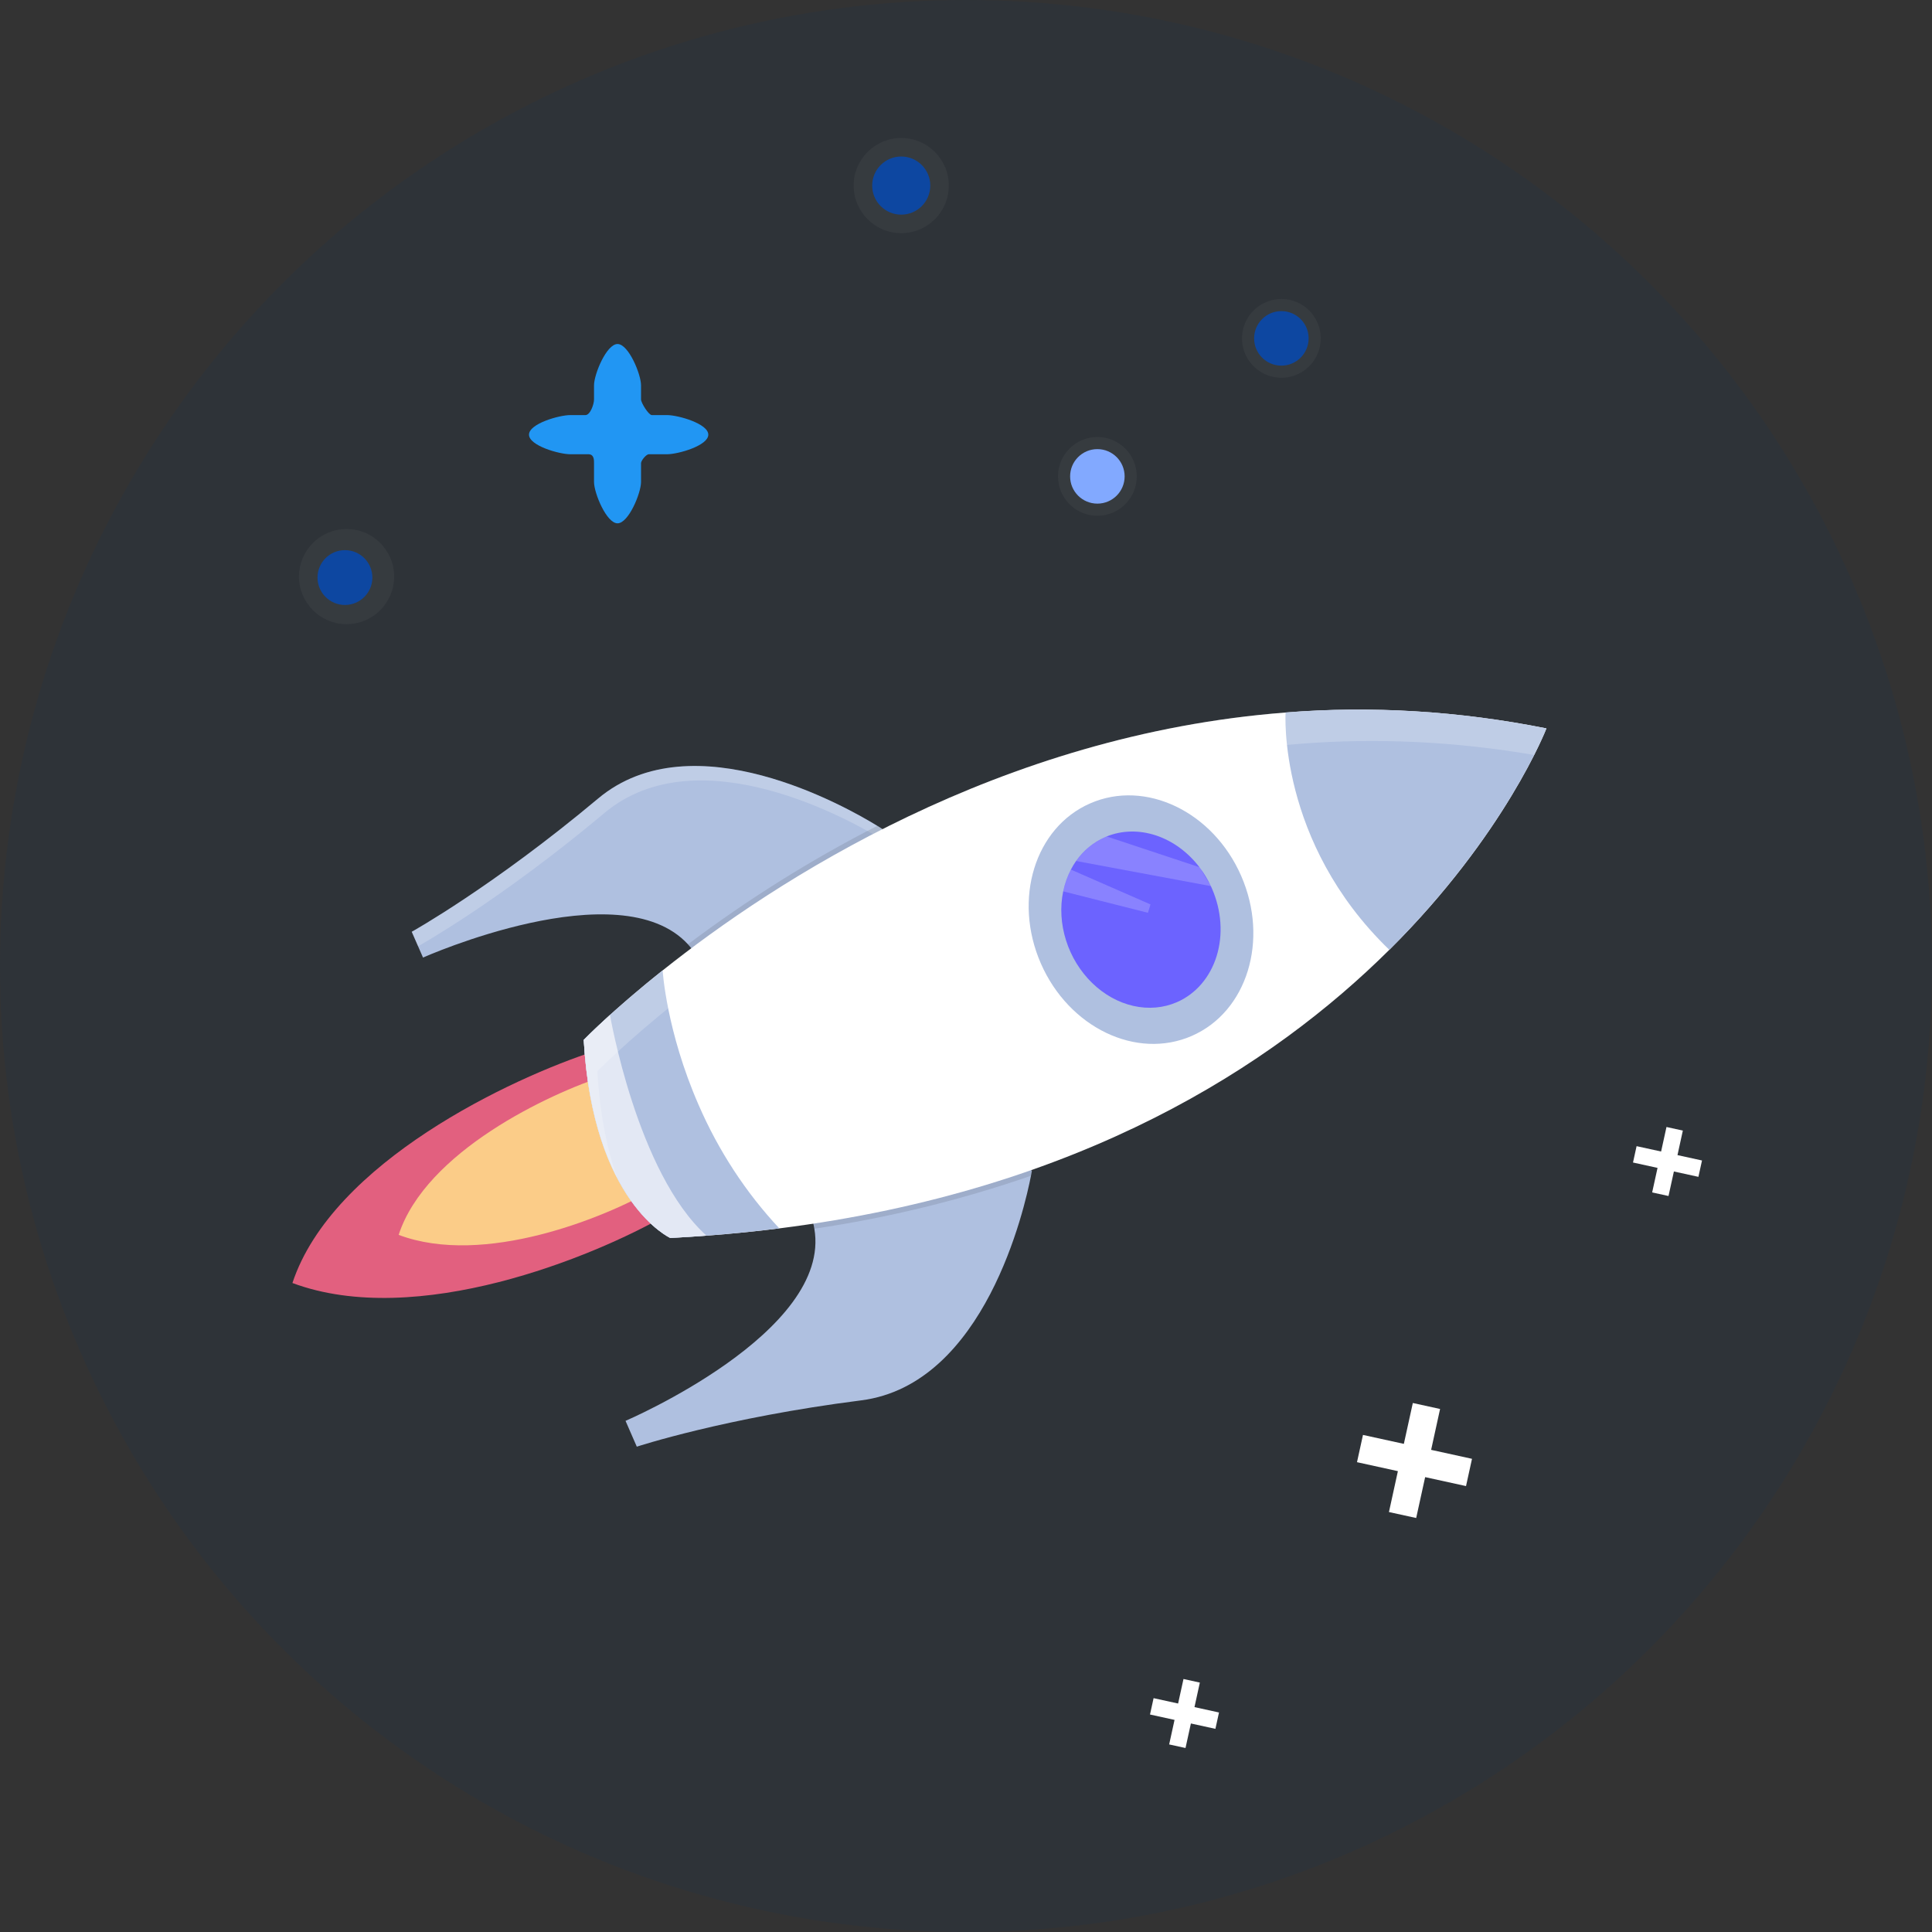 <svg width="84" height="84" viewBox="0 0 84 84" fill="none" xmlns="http://www.w3.org/2000/svg">
<rect x="0" y="0" width="84" height="84" fill="#333333" stroke="none"/>
<circle cx="42" cy="42" r="42" fill="#2E3338"/>
<path d="M29.001 18.047H28.339C28.204 18.047 27.871 17.518 27.871 17.366V16.752C27.871 16.272 27.329 14.957 26.849 14.957C26.37 14.957 25.827 16.272 25.827 16.752V17.366C25.827 17.582 25.66 18.047 25.456 18.047H24.795C24.316 18.047 23 18.419 23 18.898C23 19.378 24.316 19.75 24.795 19.75H25.584C25.834 19.75 25.827 20.007 25.827 20.138V20.957C25.827 21.437 26.37 22.753 26.849 22.753C27.329 22.753 27.871 21.437 27.871 20.957V20.138C27.871 20.029 28.091 19.75 28.212 19.75H29.001C29.48 19.75 30.796 19.378 30.796 18.898C30.796 18.419 29.48 18.047 29.001 18.047Z" fill="#2196F3"/>
<path d="M39.184 10.137C40.326 10.137 41.252 9.211 41.252 8.068C41.252 6.926 40.326 6 39.184 6C38.042 6 37.116 6.926 37.116 8.068C37.116 9.211 38.042 10.137 39.184 10.137Z" fill="url(#paint0_linear)"/>
<path d="M39.184 9.332C39.882 9.332 40.447 8.766 40.447 8.068C40.447 7.371 39.882 6.805 39.184 6.805C38.486 6.805 37.921 7.371 37.921 8.068C37.921 8.766 38.486 9.332 39.184 9.332Z" fill="#0D47A1"/>
<path d="M15.068 27.137C16.211 27.137 17.137 26.211 17.137 25.068C17.137 23.926 16.211 23 15.068 23C13.926 23 13 23.926 13 25.068C13 26.211 13.926 27.137 15.068 27.137Z" fill="url(#paint1_linear)"/>
<path d="M14.997 26.303C15.656 26.303 16.19 25.769 16.19 25.111C16.19 24.452 15.656 23.919 14.997 23.919C14.339 23.919 13.805 24.452 13.805 25.111C13.805 25.769 14.339 26.303 14.997 26.303Z" fill="#0D47A1"/>
<path d="M47.712 22.424C48.658 22.424 49.424 21.658 49.424 20.712C49.424 19.767 48.658 19 47.712 19C46.767 19 46 19.767 46 20.712C46 21.658 46.767 22.424 47.712 22.424Z" fill="url(#paint2_linear)"/>
<path d="M47.712 21.897C48.367 21.897 48.897 21.367 48.897 20.712C48.897 20.058 48.367 19.527 47.712 19.527C47.057 19.527 46.527 20.058 46.527 20.712C46.527 21.367 47.057 21.897 47.712 21.897Z" fill="#82A9FF"/>
<path d="M55.712 16.424C56.658 16.424 57.424 15.658 57.424 14.712C57.424 13.767 56.658 13 55.712 13C54.767 13 54 13.767 54 14.712C54 15.658 54.767 16.424 55.712 16.424Z" fill="url(#paint3_linear)"/>
<path d="M55.712 15.897C56.367 15.897 56.897 15.367 56.897 14.712C56.897 14.057 56.367 13.527 55.712 13.527C55.057 13.527 54.527 14.057 54.527 14.712C54.527 15.367 55.057 15.897 55.712 15.897Z" fill="#0D47A1"/>
<path d="M28.968 52.832L25.914 45.683C22.237 46.862 14.448 50.534 12.714 55.783C18.118 57.795 25.801 54.654 28.968 52.832Z" fill="#E2607F"/>
<path d="M28.478 51.686L26.369 46.749C23.849 47.555 18.513 50.072 17.333 53.69C21.044 55.088 26.309 52.937 28.478 51.686Z" fill="#FBCC88"/>
<path d="M30.272 41.529C30.165 41.36 30.044 41.202 29.911 41.057C26.937 37.822 18.392 41.633 18.392 41.633L17.902 40.512C17.902 40.512 21.427 38.551 26.004 34.719C30.121 31.27 36.836 35.102 38.143 35.905C38.289 35.996 38.368 36.047 38.368 36.047C39.058 42.562 30.272 41.529 30.272 41.529Z" fill="#AFC0E0"/>
<path opacity="0.2" d="M38.401 36.529C38.396 36.374 38.386 36.216 38.369 36.051C38.369 36.051 38.29 36.001 38.144 35.909C36.837 35.106 30.121 31.274 26.004 34.723C21.428 38.555 17.902 40.512 17.902 40.512L18.178 41.142C18.178 41.142 21.704 39.185 26.279 35.349C30.377 31.915 37.053 35.699 38.401 36.529Z" fill="white"/>
<path d="M37.439 60.886C31.517 61.639 27.687 62.899 27.687 62.899L27.197 61.776C27.197 61.776 36.187 57.931 35.406 53.419C35.39 53.321 35.369 53.223 35.343 53.127C35.343 53.127 40.551 45.975 44.864 50.909C44.864 50.909 44.852 50.983 44.825 51.119C44.557 52.499 42.829 60.199 37.439 60.886Z" fill="#AFC0E0"/>
<path opacity="0.1" d="M30.272 41.529C30.165 41.36 30.044 41.202 29.911 41.057C32.512 39.1 35.263 37.378 38.142 35.906C38.288 35.996 38.367 36.048 38.367 36.048C39.058 42.562 30.272 41.529 30.272 41.529Z" fill="black"/>
<path opacity="0.1" d="M44.825 51.121C41.774 52.177 38.623 52.947 35.403 53.423C35.388 53.325 35.366 53.227 35.34 53.13C35.34 53.13 40.548 45.978 44.861 50.912C44.862 50.909 44.851 50.983 44.825 51.121Z" fill="black"/>
<path d="M33.884 53.408C32.368 53.6 30.787 53.739 29.142 53.825C29.142 53.825 25.778 52.293 25.379 45.215C25.379 45.215 26.59 43.961 28.81 42.194C33.688 38.307 43.44 31.941 55.894 30.98C59.634 30.681 63.444 30.913 67.236 31.67C67.236 31.67 65.461 36.276 60.405 41.297C55.35 46.317 47.011 51.751 33.884 53.408Z" fill="white"/>
<path d="M45.254 41.888C46.474 44.68 49.413 46.091 51.819 45.039C54.224 43.988 55.184 40.873 53.964 38.081C52.744 35.288 49.805 33.877 47.4 34.929C44.994 35.98 44.034 39.095 45.254 41.888Z" fill="#AFC0E0"/>
<path d="M51.174 43.571C50.589 43.826 49.932 43.884 49.279 43.736C48.626 43.589 48.004 43.243 47.486 42.739C46.967 42.235 46.573 41.593 46.35 40.888C46.127 40.183 46.083 39.444 46.225 38.757C46.294 38.421 46.407 38.102 46.559 37.81C46.627 37.679 46.702 37.554 46.785 37.435C47.11 36.973 47.541 36.618 48.04 36.401C48.065 36.39 48.089 36.379 48.114 36.368C48.782 36.098 49.535 36.083 50.263 36.324C50.99 36.566 51.654 37.052 52.156 37.712C52.346 37.964 52.511 38.238 52.647 38.526L52.694 38.633C52.9 39.104 53.024 39.605 53.059 40.108C53.094 40.611 53.04 41.106 52.898 41.565C52.757 42.023 52.532 42.436 52.236 42.781C51.941 43.125 51.579 43.393 51.174 43.571Z" fill="#6C63FF"/>
<path d="M60.405 41.296C55.532 36.594 55.895 30.976 55.895 30.976C59.634 30.678 63.445 30.911 67.236 31.67C67.236 31.67 65.461 36.276 60.405 41.296Z" fill="#AFC0E0"/>
<path d="M33.884 53.408C32.857 53.537 31.801 53.643 30.717 53.724C30.2 53.764 29.675 53.797 29.144 53.824C29.144 53.824 25.78 52.291 25.38 45.213C25.38 45.213 25.774 44.806 26.521 44.126C27.087 43.615 27.855 42.95 28.81 42.19C28.81 42.19 28.967 44.821 30.374 48.039C31.237 50.029 32.429 51.854 33.884 53.408Z" fill="#AFC0E0"/>
<path d="M30.717 53.724C30.2 53.764 29.675 53.797 29.144 53.824C29.144 53.824 25.78 52.291 25.38 45.213C25.38 45.213 25.774 44.806 26.521 44.126C26.521 44.125 27.696 51.004 30.717 53.724Z" fill="#E3E8F4"/>
<path opacity="0.2" d="M52.161 37.712L52.153 37.706L48.118 36.368C48.094 36.379 48.07 36.389 48.045 36.4C47.545 36.618 47.115 36.973 46.79 37.435L52.653 38.528L52.161 37.712Z" fill="white"/>
<path opacity="0.2" d="M49.91 39.686L46.227 38.755C46.297 38.42 46.409 38.101 46.561 37.809L50.021 39.323L49.91 39.686Z" fill="white"/>
<path opacity="0.2" d="M25.975 46.576C25.975 46.576 27.188 45.322 29.406 43.555C34.285 39.669 44.037 33.302 56.492 32.342C59.858 32.075 63.284 32.237 66.703 32.826C67.071 32.096 67.234 31.669 67.234 31.669C63.444 30.91 59.633 30.678 55.895 30.976C43.44 31.937 33.688 38.303 28.809 42.19C26.591 43.956 25.379 45.211 25.379 45.211C25.537 48.007 26.158 49.937 26.85 51.25C26.42 50.058 26.086 48.528 25.975 46.576Z" fill="white"/>
<path d="M64 63.427L62.223 63.037L62.612 61.26L61.427 61L61.037 62.777L59.26 62.388L59 63.573L60.778 63.963L60.389 65.741L61.573 66L61.963 64.223L63.74 64.612L64 63.427Z" fill="white"/>
<path d="M74 50.456L72.934 50.222L73.167 49.156L72.456 49L72.222 50.066L71.156 49.833L71 50.544L72.067 50.778L71.833 51.845L72.544 52L72.778 50.934L73.844 51.167L74 50.456Z" fill="white"/>
<path d="M53 74.456L51.934 74.222L52.167 73.156L51.456 73L51.222 74.066L50.156 73.833L50 74.544L51.067 74.778L50.833 75.845L51.544 76L51.778 74.934L52.844 75.167L53 74.456Z" fill="white"/>
<defs>
<linearGradient id="paint0_linear" x1="919.407" y1="961.434" x2="919.407" y2="911.203" gradientUnits="userSpaceOnUse">
<stop stop-color="#808080" stop-opacity="0.25"/>
<stop offset="0.535" stop-color="#808080" stop-opacity="0.12"/>
<stop offset="1" stop-color="#808080" stop-opacity="0.1"/>
</linearGradient>
<linearGradient id="paint1_linear" x1="2214.88" y1="597.865" x2="2214.88" y2="547.634" gradientUnits="userSpaceOnUse">
<stop stop-color="#808080" stop-opacity="0.25"/>
<stop offset="0.535" stop-color="#808080" stop-opacity="0.12"/>
<stop offset="1" stop-color="#808080" stop-opacity="0.1"/>
</linearGradient>
<linearGradient id="paint2_linear" x1="2121.25" y1="493.278" x2="2121.25" y2="458.86" gradientUnits="userSpaceOnUse">
<stop stop-color="#808080" stop-opacity="0.25"/>
<stop offset="0.535" stop-color="#808080" stop-opacity="0.12"/>
<stop offset="1" stop-color="#808080" stop-opacity="0.1"/>
</linearGradient>
<linearGradient id="paint3_linear" x1="2129.25" y1="487.278" x2="2129.25" y2="452.86" gradientUnits="userSpaceOnUse">
<stop stop-color="#808080" stop-opacity="0.25"/>
<stop offset="0.535" stop-color="#808080" stop-opacity="0.12"/>
<stop offset="1" stop-color="#808080" stop-opacity="0.1"/>
</linearGradient>
</defs>
</svg>
